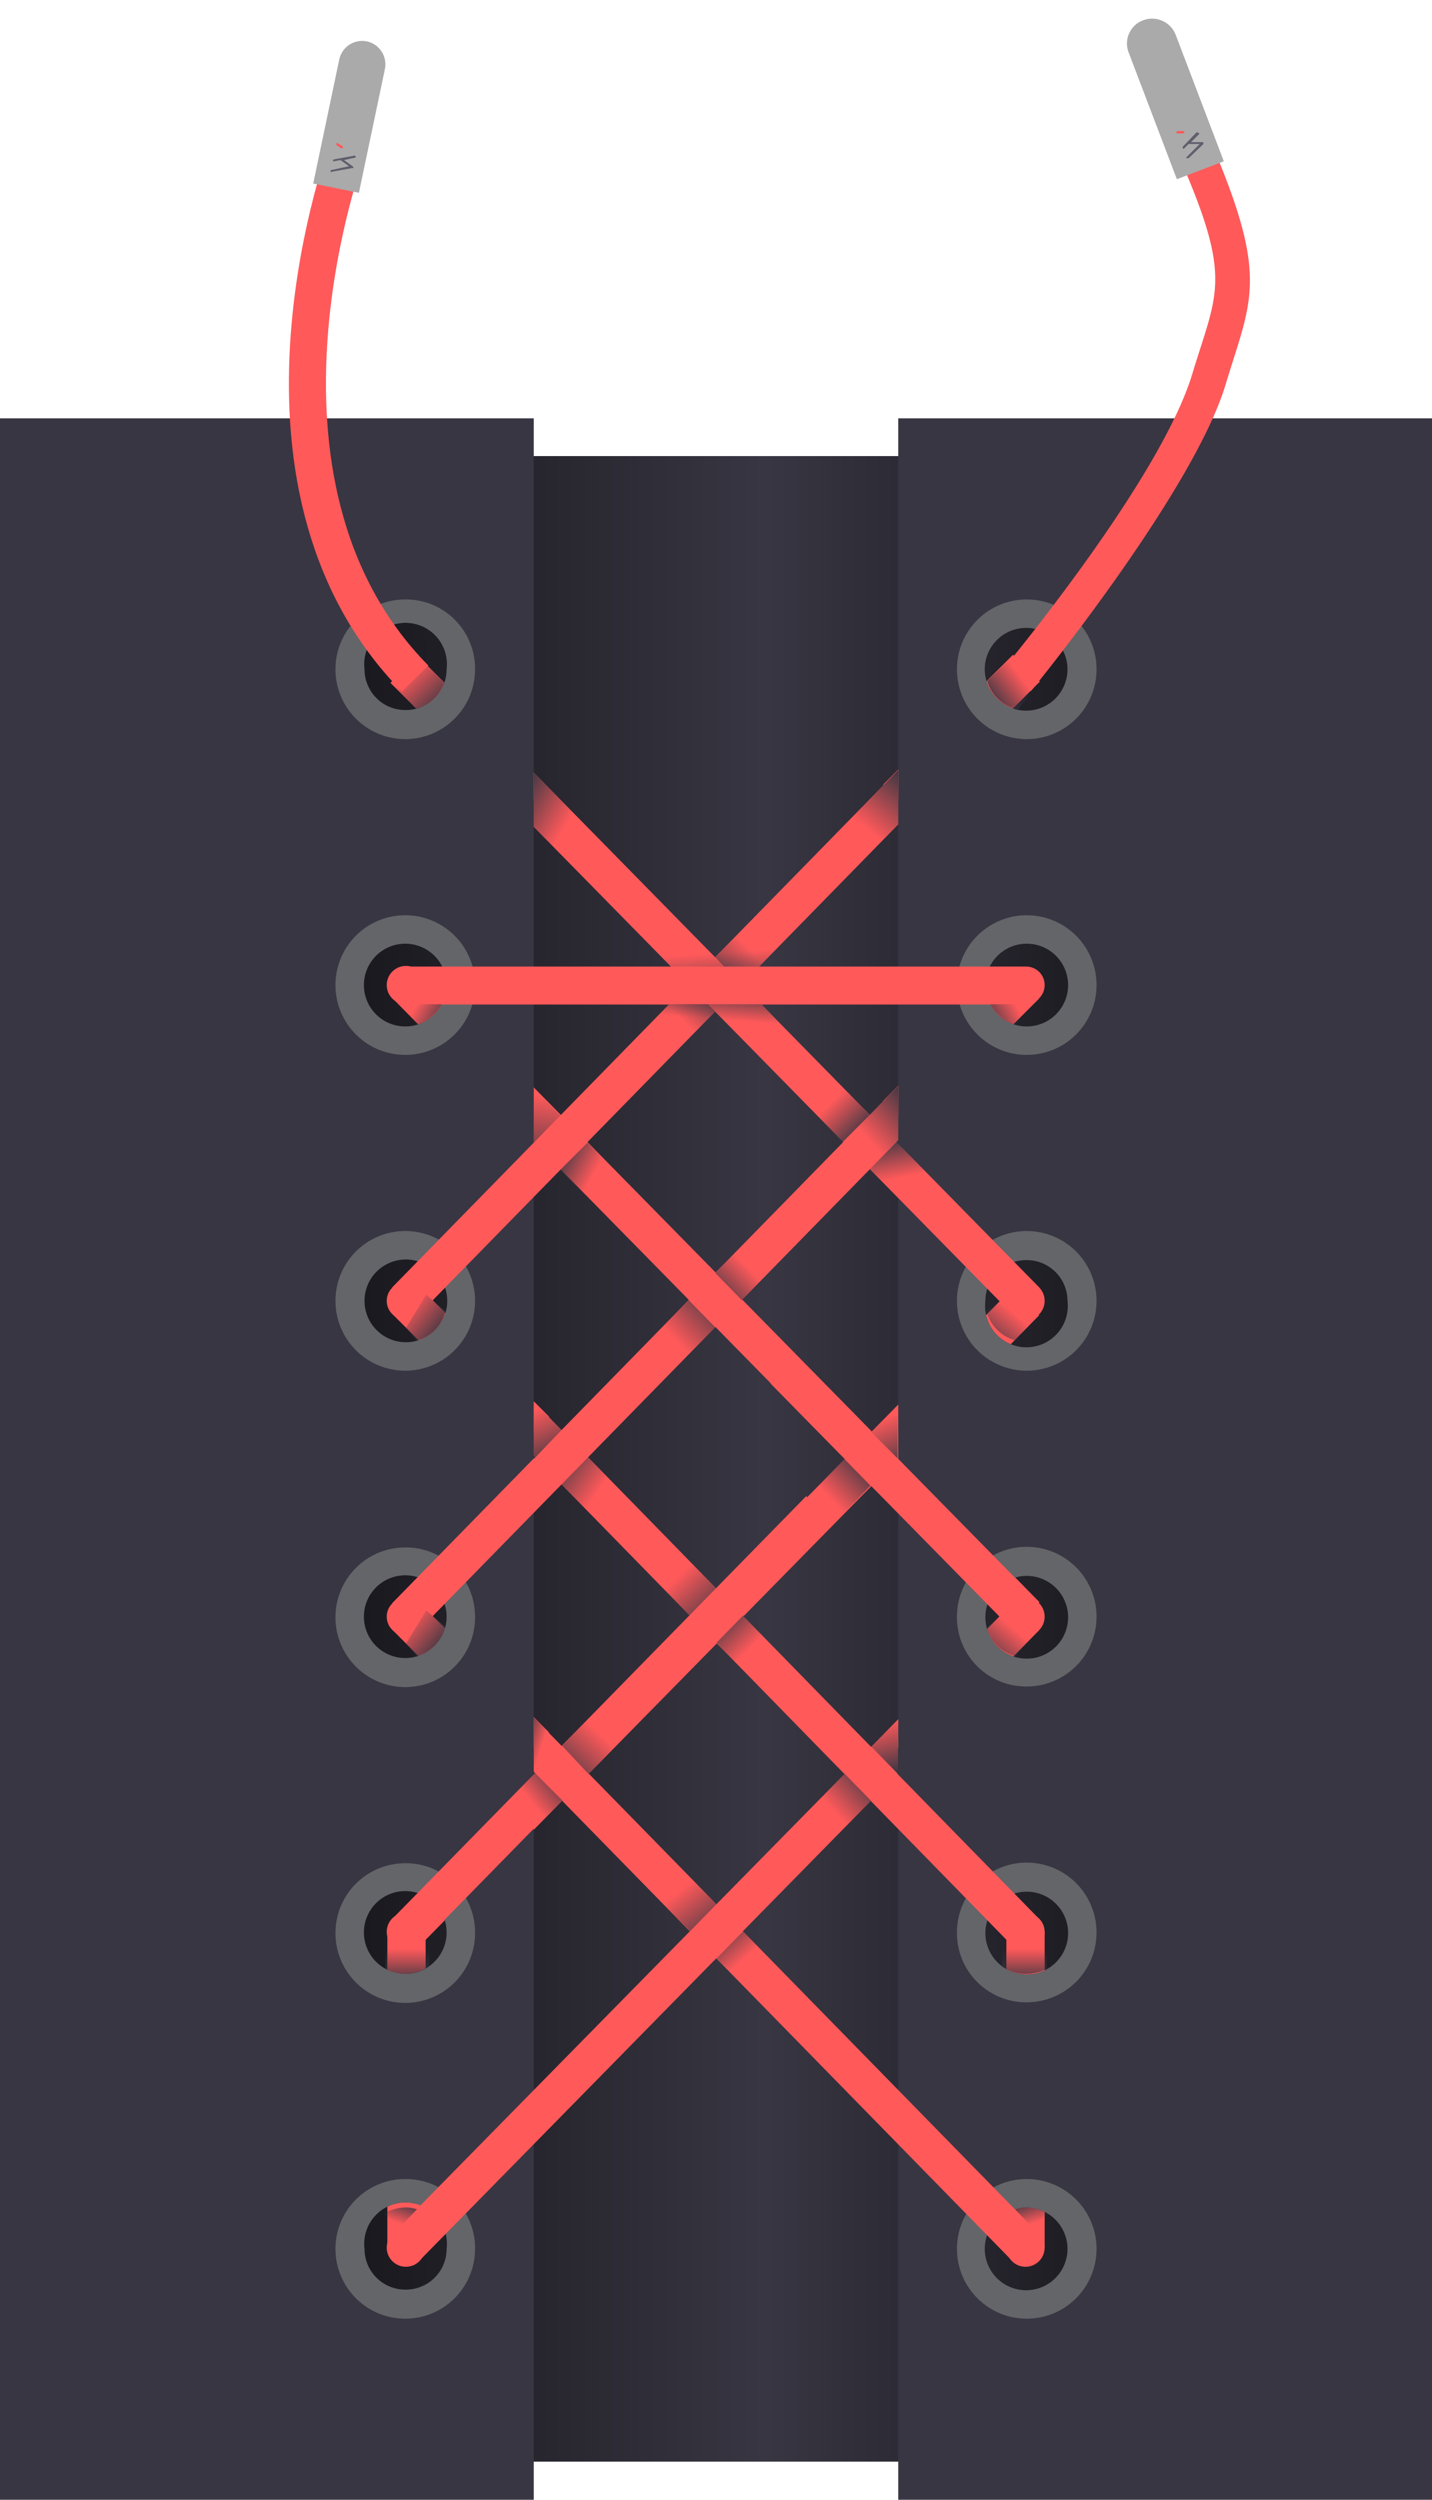 <svg xmlns="http://www.w3.org/2000/svg" xmlns:xlink="http://www.w3.org/1999/xlink" viewBox="0 0 231.8 404.5"><defs><linearGradient id="a" x1="2.89" y1="236.08" x2="231.15" y2="236.08" gradientUnits="userSpaceOnUse"><stop offset="0"/><stop offset="0.53" stop-color="#383642"/><stop offset="1"/></linearGradient><linearGradient id="b" x1="-2832.95" y1="-3596.39" x2="-2732.67" y2="-3596.39" gradientTransform="translate(-2666.9 -3437) rotate(180)" gradientUnits="userSpaceOnUse"><stop offset="0" stop-color="#ff595a"/><stop offset="1" stop-color="#ff595a"/></linearGradient><linearGradient id="c" x1="116.38" y1="158.46" x2="110.27" y2="164.94" gradientUnits="userSpaceOnUse"><stop offset="0" stop-color="#383642"/><stop offset="1" stop-color="#383642" stop-opacity="0"/></linearGradient><linearGradient id="d" x1="140.79" y1="236.55" x2="134.4" y2="242.54" xlink:href="#c"/><linearGradient id="e" x1="146.67" y1="237.78" x2="143.15" y2="229.48" xlink:href="#c"/><linearGradient id="f" x1="90.09" y1="237.04" x2="86.37" y2="228.27" xlink:href="#c"/><linearGradient id="g" x1="89.21" y1="236.06" x2="96.83" y2="241.38" xlink:href="#c"/><linearGradient id="h" x1="116.86" y1="209.65" x2="109.28" y2="216.88" xlink:href="#c"/><linearGradient id="i" x1="115.63" y1="210.32" x2="121.02" y2="205" xlink:href="#c"/><linearGradient id="j" x1="87.13" y1="190.15" x2="88.72" y2="177.29" xlink:href="#c"/><linearGradient id="k" x1="90.24" y1="186.82" x2="96.13" y2="190.01" xlink:href="#c"/><linearGradient id="l" x1="139.71" y1="183.76" x2="134.45" y2="178.5" xlink:href="#c"/><linearGradient id="m" x1="148.2" y1="178" x2="140.77" y2="184.66" xlink:href="#c"/><linearGradient id="n" x1="115.83" y1="159.46" x2="115.4" y2="164.88" xlink:href="#c"/><linearGradient id="o" x1="144.03" y1="183.93" x2="145.33" y2="190.66" xlink:href="#c"/><linearGradient id="p" x1="116.57" y1="162.49" x2="116.01" y2="154.26" xlink:href="#c"/><linearGradient id="q" x1="83.3" y1="128.69" x2="91.6" y2="133.61" xlink:href="#c"/><linearGradient id="r" x1="147.14" y1="125.72" x2="140.36" y2="134.19" xlink:href="#c"/><linearGradient id="s" x1="160.28" y1="113.5" x2="165.41" y2="109.69" xlink:href="#c"/><linearGradient id="t" x1="71.54" y1="114.53" x2="66.02" y2="108.86" xlink:href="#c"/><linearGradient id="u" x1="72.13" y1="165.56" x2="67.3" y2="162.84" xlink:href="#c"/><linearGradient id="v" x1="-5788.96" y1="165.56" x2="-5793.79" y2="162.84" gradientTransform="matrix(-1, 0, 0, 1, -5629.28, 0)" xlink:href="#c"/><linearGradient id="w" x1="159.21" y1="217.88" x2="163.96" y2="212.33" xlink:href="#c"/><linearGradient id="x" x1="-4872.27" y1="1369.92" x2="-4867.52" y2="1364.37" gradientTransform="translate(-1393.7 -4626.7) rotate(-91.1)" xlink:href="#c"/><linearGradient id="y" x1="159.21" y1="268.94" x2="163.96" y2="263.39" xlink:href="#c"/><linearGradient id="z" x1="-4923.32" y1="1368.9" x2="-4918.57" y2="1363.35" gradientTransform="translate(-1393.7 -4626.7) rotate(-91.1)" xlink:href="#c"/><linearGradient id="aa" x1="-957.97" y1="-4550.6" x2="-965.17" y2="-4543.72" gradientTransform="translate(-4433.9 1220.2) rotate(90)" xlink:href="#c"/><linearGradient id="ab" x1="-958.88" y1="-4549.84" x2="-953.42" y2="-4555.22" gradientTransform="translate(-4433.9 1220.2) rotate(90)" xlink:href="#c"/><linearGradient id="ac" x1="65.96" y1="320.92" x2="65.96" y2="315.37" xlink:href="#c"/><linearGradient id="ad" x1="-5780.7" y1="320.92" x2="-5780.7" y2="315.37" gradientTransform="matrix(-1, 0, 0, 1, -5614.9, 0)" xlink:href="#c"/><linearGradient id="ae" x1="166.27" y1="355.83" x2="167.59" y2="359.69" xlink:href="#c"/><linearGradient id="af" x1="-6005.73" y1="355.83" x2="-6004.41" y2="359.69" gradientTransform="matrix(-1, 0, 0, 1, -5940.2, 0)" xlink:href="#c"/><linearGradient id="ag" x1="91.59" y1="287.07" x2="86.02" y2="291.66" xlink:href="#c"/><linearGradient id="ah" x1="83.86" y1="281.44" x2="87.72" y2="282.66" xlink:href="#c"/><linearGradient id="ai" x1="90.21" y1="288.04" x2="97.12" y2="280.52" xlink:href="#c"/><linearGradient id="aj" x1="144.91" y1="287.01" x2="142.77" y2="278.84" xlink:href="#c"/><linearGradient id="ak" x1="141.64" y1="287.07" x2="134.98" y2="293.1" xlink:href="#c"/><linearGradient id="al" x1="116.07" y1="314.03" x2="109.88" y2="306.07" xlink:href="#c"/><linearGradient id="am" x1="115.79" y1="311.78" x2="120.42" y2="317.01" xlink:href="#c"/><linearGradient id="an" x1="114.9" y1="160.27" x2="121.38" y2="153.56" xlink:href="#c"/></defs><title>style--gentlemanArtboard 1 copy 11</title><g style="isolation:isolate"><rect x="6.2" y="73.8" width="219.5" height="324.53" style="fill:url(#a)"/><rect x="140.9" y="269" width="29.5" height="6.15" transform="translate(-147.5 192.5) rotate(-45.5)" style="fill:#ff595a"/><rect x="62.7" y="312.6" width="6.2" height="51.06" style="fill:#ff595a"/><rect x="44.3" y="258.5" width="143.1" height="6.15" transform="translate(-151.9 161) rotate(-45.5)" style="fill:#ff595a"/><polygon points="84.3 131.5 63.2 110.5 67.6 106.1 88.6 127.3 84.3 131.5" style="fill:#ff595a"/><rect x="112.8" y="138.9" width="6.2" height="143.13" transform="translate(-114.3 141.5) rotate(-44.5)" style="fill:#ff595a"/><rect x="140.8" y="166.8" width="29.6" height="6.15" transform="translate(-74.6 159.8) rotate(-45)" style="fill:#ff595a"/><rect x="140.8" y="115.7" width="29.7" height="6.15" transform="translate(-38.4 144.7) rotate(-45)" style="fill:#ff595a"/><rect x="73.1" y="206.2" width="6.2" height="29.58" transform="translate(-133.9 118.6) rotate(-45)" style="fill:#ff595a"/><rect x="73.1" y="257.2" width="6.2" height="29.58" transform="translate(-170 133.6) rotate(-45)" style="fill:#ff595a"/><rect x="162.9" y="312.6" width="6.2" height="51.06" style="fill:#ff595a"/><path d="M0,67.7V404.5H86.4V67.7ZM65.7,370.5a6.6,6.6,0,0,1-6.7-6.6,6.7,6.7,0,1,1,13.3,0A6.6,6.6,0,0,1,65.7,370.5Zm0-51.1a6.7,6.7,0,1,1,6.6-6.6A6.7,6.7,0,0,1,65.7,319.4Zm0-51.1a6.7,6.7,0,1,1,6.6-6.7A6.7,6.7,0,0,1,65.7,268.3Zm0-51.1a6.7,6.7,0,0,1-6.7-6.7,6.7,6.7,0,1,1,6.7,6.7Zm0-51.1a6.7,6.7,0,1,1,6.6-6.7A6.7,6.7,0,0,1,65.7,166.1Zm0-51.2a6.6,6.6,0,0,1-6.7-6.6,6.7,6.7,0,1,1,13.3,0A6.6,6.6,0,0,1,65.7,114.9Z" style="fill:#383642"/><path d="M65.7,352.6a11.3,11.3,0,1,0,11.2,11.3A11.2,11.2,0,0,0,65.7,352.6Zm0,17.9a6.6,6.6,0,0,1-6.7-6.6,6.7,6.7,0,1,1,13.3,0A6.6,6.6,0,0,1,65.7,370.5Z" style="fill:#636569"/><path d="M65.7,301.5a11.3,11.3,0,1,0,11.2,11.3A11.2,11.2,0,0,0,65.7,301.5Zm0,17.9a6.7,6.7,0,1,1,6.6-6.6A6.7,6.7,0,0,1,65.7,319.4Z" style="fill:#636569"/><path d="M65.7,250.4a11.3,11.3,0,1,0,11.2,11.2A11.2,11.2,0,0,0,65.7,250.4Zm0,17.9a6.7,6.7,0,1,1,6.6-6.7A6.7,6.7,0,0,1,65.7,268.3Z" style="fill:#636569"/><path d="M65.7,199.2a11.3,11.3,0,1,0,11.2,11.3A11.3,11.3,0,0,0,65.7,199.2Zm0,18a6.7,6.7,0,0,1-6.7-6.7,6.7,6.7,0,1,1,6.7,6.7Z" style="fill:#636569"/><path d="M65.7,148.1a11.3,11.3,0,1,0,11.2,11.3A11.3,11.3,0,0,0,65.7,148.1Zm0,18a6.7,6.7,0,1,1,6.6-6.7A6.7,6.7,0,0,1,65.7,166.1Z" style="fill:#636569"/><path d="M65.7,97a11.3,11.3,0,1,0,11.2,11.3A11.2,11.2,0,0,0,65.7,97Zm0,17.9a6.6,6.6,0,0,1-6.7-6.6,6.7,6.7,0,1,1,13.3,0A6.6,6.6,0,0,1,65.7,114.9Z" style="fill:#636569"/><path d="M231.8,404.5V67.7H145.4V404.5ZM166.1,101.6a6.7,6.7,0,0,1,6.7,6.7,6.7,6.7,0,1,1-6.7-6.7Zm0,51.1a6.7,6.7,0,1,1-6.6,6.7A6.7,6.7,0,0,1,166.1,152.7Zm0,51.2a6.6,6.6,0,0,1,6.7,6.6,6.7,6.7,0,1,1-13.3,0A6.6,6.6,0,0,1,166.1,203.9Zm0,51.1a6.7,6.7,0,1,1-6.6,6.6A6.7,6.7,0,0,1,166.1,255Zm0,51.1a6.7,6.7,0,1,1-6.6,6.7A6.7,6.7,0,0,1,166.1,306.1Zm0,51.1a6.7,6.7,0,0,1,6.7,6.7,6.7,6.7,0,1,1-6.7-6.7Z" style="fill:#383642"/><path d="M166.1,119.6a11.3,11.3,0,1,0-11.2-11.3A11.3,11.3,0,0,0,166.1,119.6Zm0-18a6.7,6.7,0,0,1,6.7,6.7,6.7,6.7,0,1,1-6.7-6.7Z" style="fill:#636569"/><path d="M166.1,170.7a11.3,11.3,0,1,0-11.2-11.3A11.3,11.3,0,0,0,166.1,170.7Zm0-18a6.7,6.7,0,1,1-6.6,6.7A6.7,6.7,0,0,1,166.1,152.7Z" style="fill:#636569"/><path d="M166.1,221.8a11.3,11.3,0,1,0-11.2-11.3A11.3,11.3,0,0,0,166.1,221.8Zm0-17.9a6.6,6.6,0,0,1,6.7,6.6,6.7,6.7,0,1,1-13.3,0A6.6,6.6,0,0,1,166.1,203.9Z" style="fill:#636569"/><path d="M166.1,272.9a11.3,11.3,0,1,0-11.2-11.3A11.2,11.2,0,0,0,166.1,272.9Zm0-17.9a6.7,6.7,0,1,1-6.6,6.6A6.7,6.7,0,0,1,166.1,255Z" style="fill:#636569"/><path d="M166.1,324a11.3,11.3,0,1,0-11.2-11.2A11.2,11.2,0,0,0,166.1,324Zm0-17.9a6.7,6.7,0,1,1-6.6,6.7A6.7,6.7,0,0,1,166.1,306.1Z" style="fill:#636569"/><path d="M166.1,375.2a11.3,11.3,0,1,0-11.2-11.3A11.3,11.3,0,0,0,166.1,375.2Zm0-18a6.7,6.7,0,0,1,6.7,6.7,6.7,6.7,0,1,1-6.7-6.7Z" style="fill:#636569"/><polygon points="163.8 365.8 86.4 286.7 86.4 277.9 168.2 361.5 163.8 365.8" style="fill:#ff595a"/><polygon points="163.8 314.8 86.4 235.6 86.4 226.8 168.2 310.5 163.8 314.8" style="fill:#ff595a"/><polygon points="67.9 212.6 63.5 208.3 145.4 124.6 145.4 133.4 67.9 212.6" style="fill:#ff595a"/><polygon points="67.9 263.7 63.5 259.4 145.4 175.7 145.4 184.5 67.9 263.7" style="fill:#ff595a"/><polygon points="163.8 212.6 86.4 133.8 86.4 125 168.2 208.3 163.8 212.6" style="fill:#ff595a"/><rect x="65.7" y="156.4" width="100.3" height="6.15" style="fill:url(#b)"/><rect x="143.4" y="213.8" width="6.2" height="55.71" transform="translate(-127.4 171.9) rotate(-44.5)" style="fill:#ff595a"/><polygon points="67.9 314.8 63.5 310.5 130.5 242.1 134.9 246.4 67.9 314.8" style="fill:#ff595a"/><polygon points="67.9 365.8 63.5 361.5 145.4 278.2 145.3 287 67.9 365.8" style="fill:#ff595a"/><circle cx="65.7" cy="363.7" r="3.1" style="fill:#ff595a"/><circle cx="166" cy="363.7" r="3.1" style="fill:#ff595a"/><circle cx="166.1" cy="312.6" r="3" style="fill:#ff595a"/><circle cx="65.7" cy="312.6" r="3.1" style="fill:#ff595a"/><circle cx="65.6" cy="261.6" r="3" style="fill:#ff595a"/><circle cx="166" cy="261.6" r="3.1" style="fill:#ff595a"/><circle cx="65.6" cy="210.5" r="3" style="fill:#ff595a"/><circle cx="166" cy="210.5" r="3.1" style="fill:#ff595a"/><circle cx="166.1" cy="159.4" r="3" style="fill:#ff595a"/><circle cx="65.7" cy="159.4" r="3.1" style="fill:#ff595a"/><polyline points="115.8 163.7 114.6 162.5 108.3 162.5 106 164.9 110.9 168.6 115.8 163.7" style="mix-blend-mode:multiply;fill:url(#c)"/><path d="M163.6,109.5l2.2,1.8,1.1.5c2.8-3.4,26.5-33,31.5-49.6s8.2-18-9.6-54.9l-5.2,2.5c17,35.1,14.3,34.5,9.4,50.7s-27.2,43.6-30.4,47.5A5.6,5.6,0,0,0,163.6,109.5Z" style="fill:#ff595a"/><polygon points="130.5 242.1 136.6 236 140.9 240.4 135 246.5 130.5 242.1" style="mix-blend-mode:multiply;fill:url(#d)"/><polygon points="140.9 231.6 145.3 236 145.3 227.2 140.9 231.6" style="mix-blend-mode:multiply;fill:url(#e)"/><polygon points="86.4 236.1 90.9 231.4 86.4 226.8 86.4 236.1" style="mix-blend-mode:multiply;fill:url(#f)"/><polygon points="90.9 240.2 95.2 235.8 100.6 241.2 95.7 245.1 90.9 240.2" style="mix-blend-mode:multiply;fill:url(#g)"/><polygon points="111.5 210.4 115.8 214.8 110.6 220.1 106.2 215.8 111.5 210.4" style="mix-blend-mode:multiply;fill:url(#h)"/><polygon points="115.8 206 121.2 200.4 125.4 204.9 120.1 210.4 115.8 206" style="mix-blend-mode:multiply;fill:url(#i)"/><polygon points="86.4 184.9 90.7 180.5 86.4 176.2 86.4 184.9" style="mix-blend-mode:multiply;fill:url(#j)"/><polygon points="90.7 189.3 95.1 184.9 99.1 189 94.9 193.9 90.7 189.3" style="mix-blend-mode:multiply;fill:url(#k)"/><polygon points="140.8 180.4 136.3 184.9 131.7 179.9 136.2 175.7 140.8 180.4" style="mix-blend-mode:multiply;fill:url(#l)"/><polygon points="145.4 175.7 145.4 184.5 138.1 191.9 133.9 187.4 145.4 175.7" style="mix-blend-mode:multiply;fill:url(#m)"/><polygon points="123.2 162.5 126.6 166 121.6 169.6 115.8 163.7 109.9 169.7 103.9 167 108.3 162.5 123.2 162.5" style="mix-blend-mode:multiply;fill:url(#n)"/><polygon points="145.4 184.5 149.6 189.4 145.1 193.5 140.6 189.4 145.4 184.5" style="mix-blend-mode:multiply;fill:url(#o)"/><polygon points="108.6 156.4 122.9 156.4 125.9 153.3 120.5 150.1 115.8 154.9 110.8 149.8 106 153.7 108.6 156.4" style="mix-blend-mode:multiply;fill:url(#p)"/><polygon points="86.4 125 86.4 133.8 91.6 139.1 95.2 133.9 86.4 125" style="mix-blend-mode:multiply;fill:url(#q)"/><polygon points="145.4 124.6 145.4 133.4 139.3 139.6 135.9 134.3 145.4 124.6" style="mix-blend-mode:multiply;fill:url(#r)"/><path d="M164,106.1l-4.2,4.1a6.5,6.5,0,0,0,5,4.6l3.5-4.4Z" style="mix-blend-mode:multiply;fill:url(#s)"/><path d="M66.4,104.9l-4.6,4.2,5.6,5.6a6.8,6.8,0,0,0,4.5-4.2Z" style="mix-blend-mode:multiply;fill:url(#t)"/><path d="M66.2,164.2l1.4,1.6a7.1,7.1,0,0,0,3.9-3.3H67.4Z" style="mix-blend-mode:multiply;fill:url(#u)"/><path d="M165.7,164.2l-1.5,1.6a7.1,7.1,0,0,1-3.9-3.3h4.1Z" style="mix-blend-mode:multiply;fill:url(#v)"/><path d="M161.7,210.5l-2,1.7a6.6,6.6,0,0,0,4.7,4.7l2.6-3.1Z" style="mix-blend-mode:multiply;fill:url(#w)"/><path d="M65.7,214.9l1.8,2a6.4,6.4,0,0,0,4.6-4.7L69,209.5Z" style="mix-blend-mode:multiply;fill:url(#x)"/><path d="M161.7,261.6l-2,1.7a6.6,6.6,0,0,0,4.7,4.7l2.6-3.1Z" style="mix-blend-mode:multiply;fill:url(#y)"/><path d="M65.7,266l1.8,2a6.7,6.7,0,0,0,4.6-4.8L69,260.6Z" style="mix-blend-mode:multiply;fill:url(#z)"/><polygon points="116 256.9 111.6 261.4 106.5 256.3 111 251.9 116 256.9" style="mix-blend-mode:multiply;fill:url(#aa)"/><polygon points="120.3 261.4 125.9 266.9 121.2 271.4 116 265.8 120.3 261.4" style="mix-blend-mode:multiply;fill:url(#ab)"/><path d="M69.5,318.2v-4l-7.1.6v3.8a7.3,7.3,0,0,0,3.3.8A6.4,6.4,0,0,0,69.5,318.2Z" style="mix-blend-mode:multiply;fill:url(#ac)"/><path d="M162.2,318.2v-4l7.2.6v3.8a7.3,7.3,0,0,1-3.3.8A6.7,6.7,0,0,1,162.2,318.2Z" style="mix-blend-mode:multiply;fill:url(#ad)"/><path d="M164.3,357.5l2.9,3,2.4-2.3a6.8,6.8,0,0,0-3.5-1A5.7,5.7,0,0,0,164.3,357.5Z" style="mix-blend-mode:multiply;fill:url(#ae)"/><path d="M67.5,357.5l-2.9,3-2.4-2.3a6.8,6.8,0,0,1,3.5-1A5.7,5.7,0,0,1,67.5,357.5Z" style="mix-blend-mode:multiply;fill:url(#af)"/><polygon points="86.4 286.7 91.1 291.4 86 296.3 82.1 291.5 86.4 286.7" style="mix-blend-mode:multiply;fill:url(#ag)"/><polygon points="86.4 286.7 86.4 277.9 91 282.5 86.4 286.7" style="mix-blend-mode:multiply;fill:url(#ah)"/><polygon points="91 282.5 95.3 287.1 101.1 280.9 96.4 276.9 91 282.5" style="mix-blend-mode:multiply;fill:url(#ai)"/><polygon points="141 282.6 145.4 278.2 145.3 287 141 282.6" style="mix-blend-mode:multiply;fill:url(#aj)"/><polygon points="136.7 287 141 291.4 134.4 298.1 129.8 294 136.7 287" style="mix-blend-mode:multiply;fill:url(#ak)"/><polygon points="111.7 312.5 116 308.1 108.7 300.6 105.1 305.7 111.7 312.5" style="mix-blend-mode:multiply;fill:url(#al)"/><polygon points="116 316.9 120.3 312.5 125 317.3 121 322 116 316.9" style="mix-blend-mode:multiply;fill:url(#am)"/><polygon points="115.8 154.9 117.2 156.4 122.9 156.4 127.3 151.9 121.8 148.7 115.8 154.9" style="mix-blend-mode:multiply;fill:url(#an)"/><path d="M185,3.3a4.1,4.1,0,0,1,5.3,2.3l7.8,20.5L190.5,29,182.7,8.5A4,4,0,0,1,185,3.3Z" style="fill:#aaa"/><path d="M56.5,23.3S35.7,77.8,67.2,109.8" style="fill:none;stroke:#ff595a;stroke-miterlimit:10;stroke-width:6px"/><path d="M59.4,6.7a3.8,3.8,0,0,0-4.5,3l-4.2,20,7.4,1.5,4.2-20A3.8,3.8,0,0,0,59.4,6.7Z" style="fill:#aaa"/><path d="M57.3,25.2l-3.3.6a.4.4,0,0,0-.1.3h.2l1-.2h0l1.4,1-2.8.6a.2.2,0,0,0-.2.2c0,.1.1.2.2.1l3.3-.6h.2V27l-1.5-1.1,1.8-.4a.1.1,0,0,0,.1-.1h0C57.5,25.2,57.4,25.1,57.3,25.2Z" style="fill:#5f5e6c"/><path d="M55.5,24h-.3l-.7-.5a.2.2,0,0,1,0-.3.1.1,0,0,1,.2,0l.8.5Z" style="fill:#ff595a"/><path d="M193.8,21.3l-2.3,2.4a.2.2,0,0,0,0,.3c0,.1.1.1.2,0l.7-.7h1.8l-2.1,2.1c-.1.1-.1.2,0,.2h.3l2.4-2.3v-.2h0c0-.1-.1-.1-.2-.1h-1.8l1.3-1.3v-.2h-.3Z" style="fill:#5f5e6c"/><path d="M191.7,21.4h0a.2.2,0,0,1-.2.2h-.9a.2.2,0,0,1-.2-.2l.2-.2h1.1Z" style="fill:#ff595a"/></g></svg>